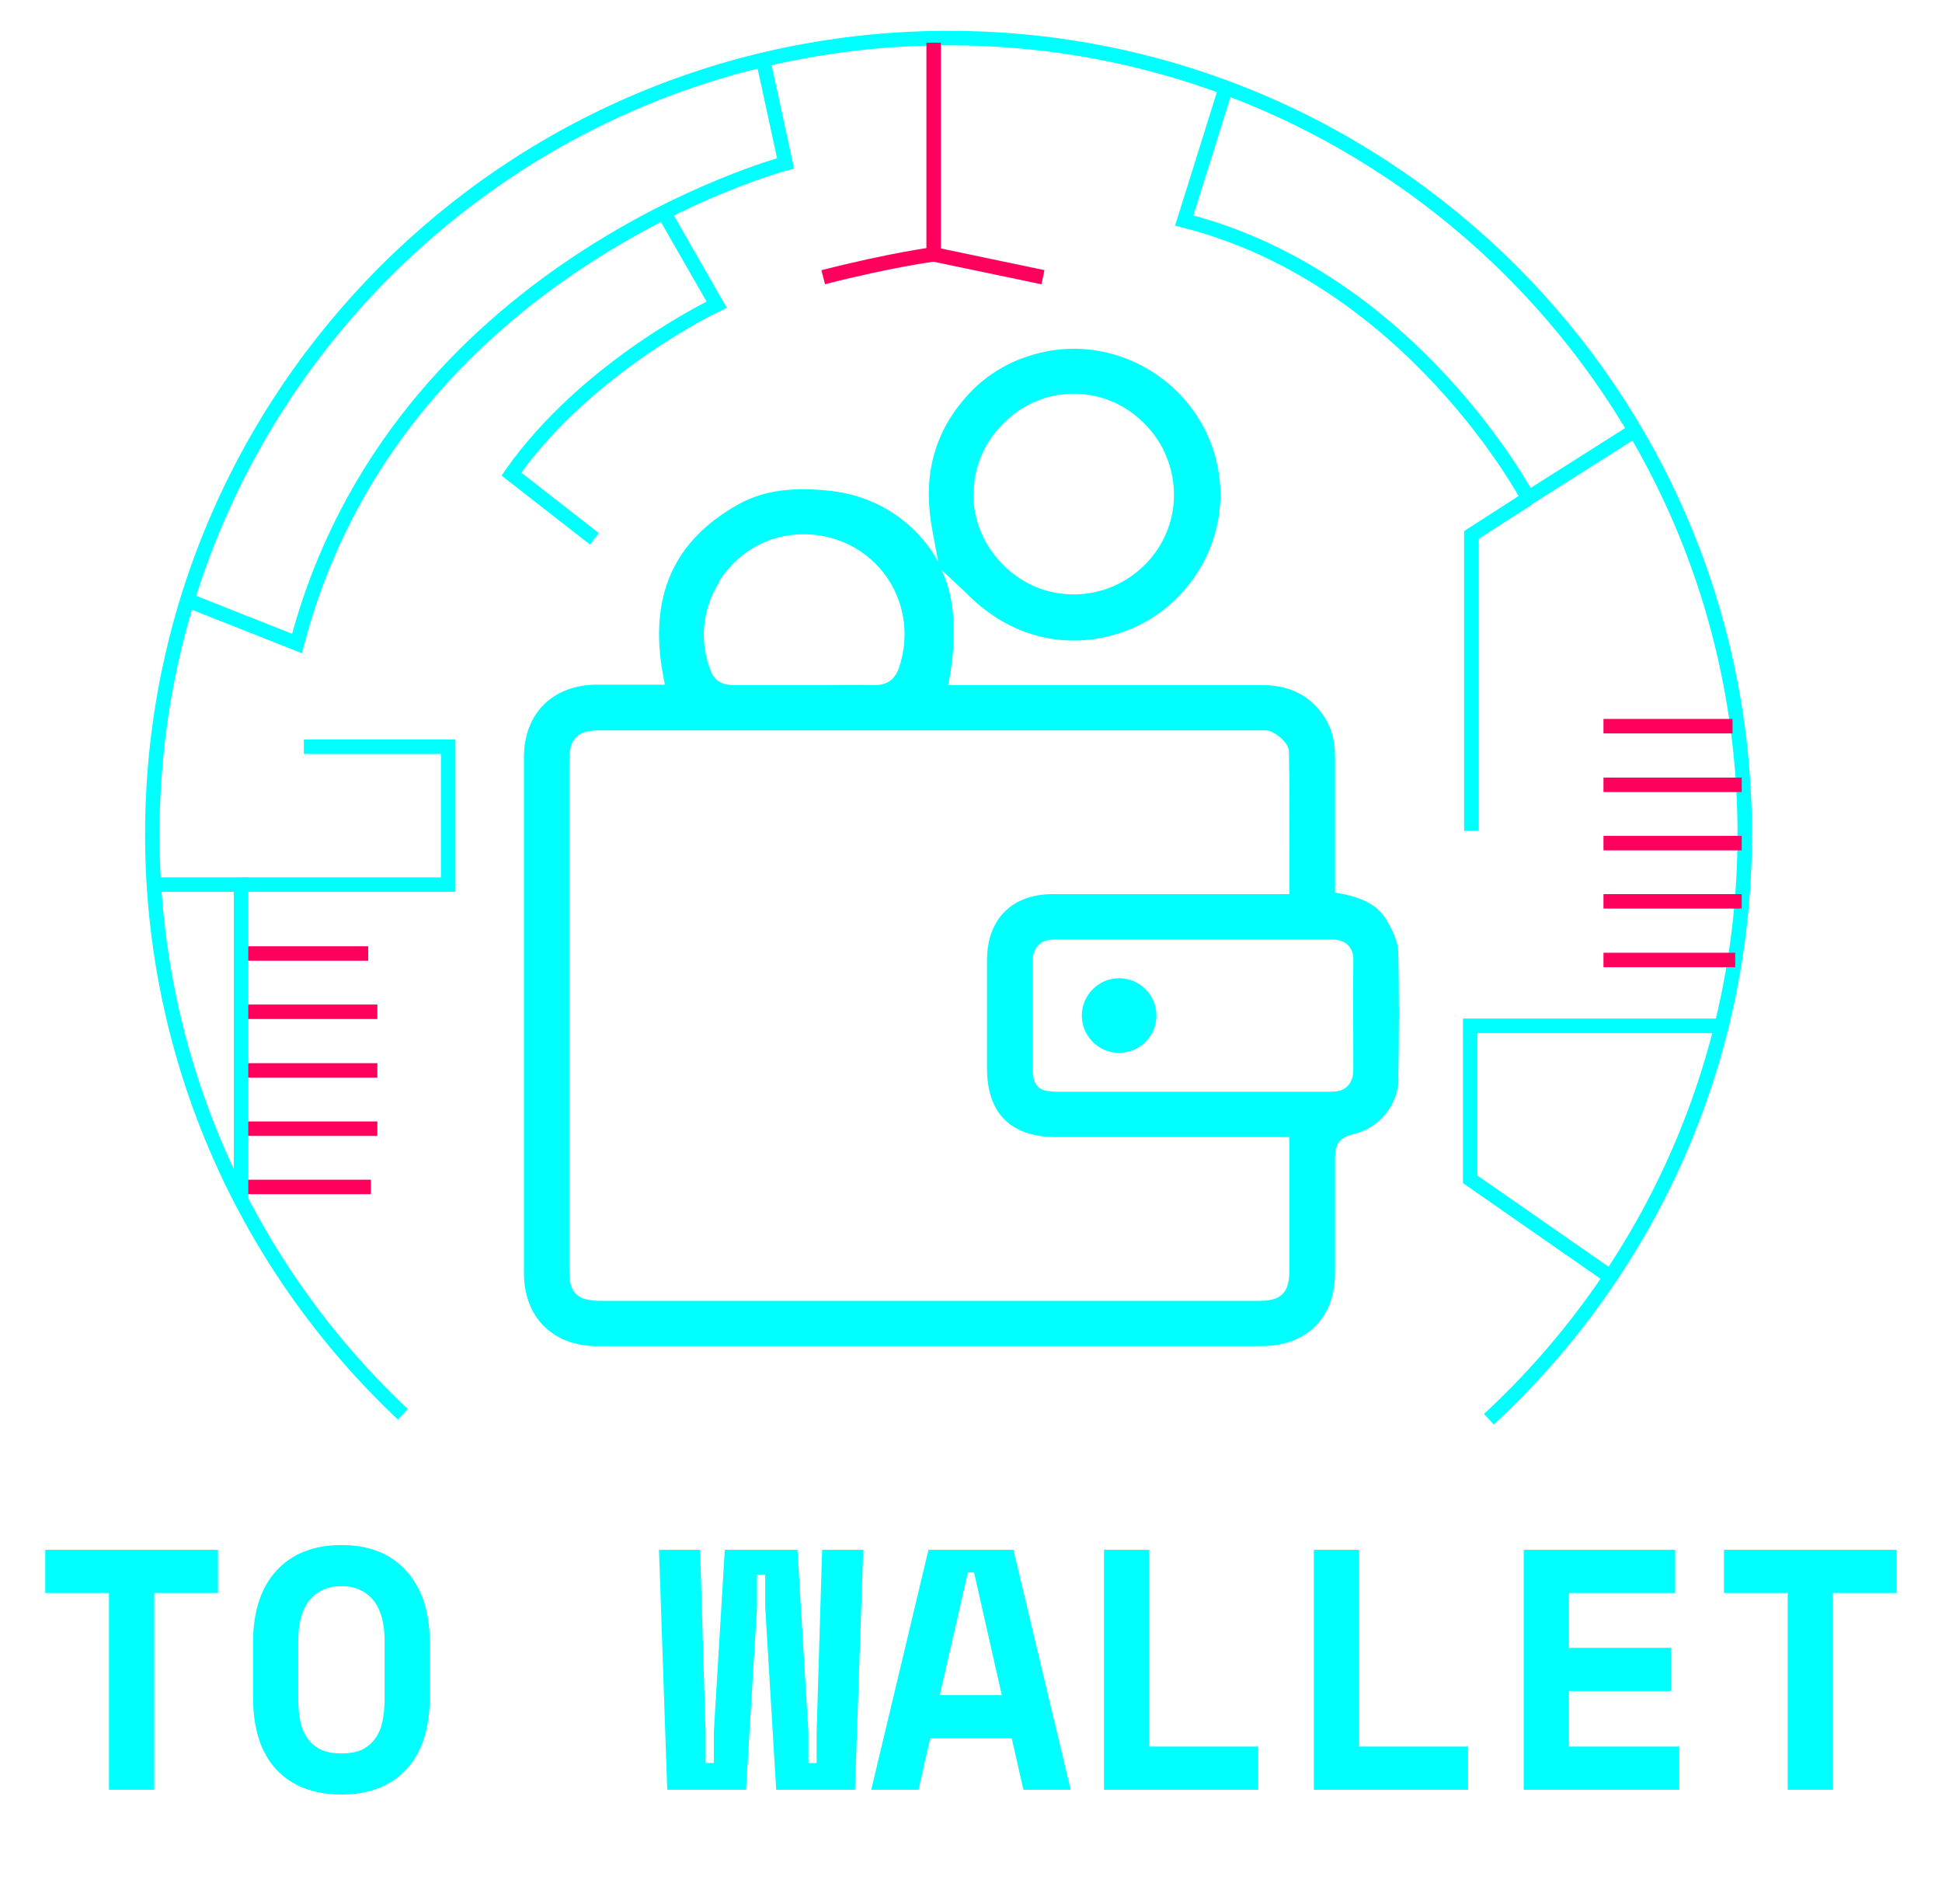 <svg width="51" height="50" viewBox="0 0 51 50" fill="none" xmlns="http://www.w3.org/2000/svg">
<path d="M39.1 37.27C43.23 33.45 45.82 27.98 45.82 21.91C45.82 10.36 36.46 1 24.91 1C13.36 1 4 10.36 4 21.91C4 27.91 6.53 33.33 10.58 37.14" stroke="#00FFFF" stroke-width="0.38"/>
<path d="M42.94 11.3L40.13 13.081C40.13 13.081 37.08 7.311 31.1 5.791L32.19 2.311" stroke="#00FFFF" stroke-width="0.38"/>
<path d="M20.04 1.57L20.63 4.29C20.63 4.29 10.39 7 7.8 16.9L4.92 15.76" stroke="#00FFFF" stroke-width="0.38"/>
<path d="M15.61 14.15L13.43 12.45C15.42 9.61 18.82 8 18.82 8L17.41 5.54" stroke="#00FFFF" stroke-width="0.38"/>
<path d="M45.5 19.07H42.11" stroke="#FF005C" stroke-width="0.38"/>
<path d="M45.74 20.61H42.11" stroke="#FF005C" stroke-width="0.38"/>
<path d="M45.74 22.141H42.11" stroke="#FF005C" stroke-width="0.38"/>
<path d="M45.74 23.67H42.11" stroke="#FF005C" stroke-width="0.38"/>
<path d="M45.57 25.21H42.11" stroke="#FF005C" stroke-width="0.38"/>
<path d="M9.67 25.04H6.29" stroke="#FF005C" stroke-width="0.38"/>
<path d="M9.91 26.57H6.29" stroke="#FF005C" stroke-width="0.38"/>
<path d="M9.91 28.11H6.29" stroke="#FF005C" stroke-width="0.38"/>
<path d="M9.91 29.64H6.29" stroke="#FF005C" stroke-width="0.38"/>
<path d="M9.74 31.17H6.29" stroke="#FF005C" stroke-width="0.38"/>
<path d="M4.04 23.23H6.33V31.511" stroke="#00FFFF" stroke-width="0.38"/>
<path d="M6.33 23.23H11.77V19.61H7.98" stroke="#00FFFF" stroke-width="0.38"/>
<path d="M24.519 1.12V6.68C24.519 6.68 23.419 6.82 21.619 7.28" stroke="#FF005C" stroke-width="0.38"/>
<path d="M45.119 26.939H38.609V30.97L42.319 33.55" stroke="#00FFFF" stroke-width="0.38"/>
<path d="M40.13 13.09L38.64 14.05V21.82" stroke="#00FFFF" stroke-width="0.38"/>
<path d="M24.52 6.68L27.39 7.28" stroke="#FF005C" stroke-width="0.38"/>
<path d="M36.72 28.34C36.74 27.34 36.75 26.17 36.72 25.01C36.72 24.78 36.61 24.49 36.42 24.17C36.21 23.81 35.85 23.6 35.28 23.48L35.06 23.44V19.87C35.06 19.4 34.94 19.02 34.69 18.7C34.32 18.22 33.81 17.99 33.12 17.99H24.9C24.9 17.99 25.33 16.14 24.72 14.96L25.36 15.56C27.01 17.26 29.14 17.03 30.43 16.11C31.91 15.04 32.45 13.14 31.74 11.49C31.03 9.85 29.26 8.9 27.52 9.22C26.63 9.39 25.89 9.81 25.32 10.48C24.51 11.43 24.23 12.55 24.48 13.9L24.64 14.76C24.64 14.76 23.88 13.13 21.81 12.89C20.9 12.79 20.09 12.85 19.38 13.25C17.69 14.2 17.05 15.65 17.4 17.66L17.46 17.98H17.13C16.9 17.98 16.68 17.98 16.45 17.98C16.19 17.98 15.93 17.98 15.66 17.98C14.51 17.99 13.76 18.74 13.76 19.88C13.76 24.4 13.76 28.91 13.76 33.43C13.76 34.6 14.52 35.35 15.69 35.35H33.12C34.32 35.35 35.06 34.61 35.06 33.42C35.06 32.41 35.06 31.4 35.06 30.39C35.06 30.16 35.11 29.88 35.52 29.79C36.21 29.64 36.72 29.02 36.73 28.33L36.72 28.34ZM25.57 12.97C25.57 12.27 25.85 11.61 26.36 11.11C26.86 10.61 27.51 10.34 28.19 10.34H28.2C28.9 10.34 29.56 10.62 30.06 11.13C30.56 11.63 30.83 12.3 30.83 13C30.83 14.43 29.65 15.6 28.21 15.61H28.19C27.5 15.61 26.85 15.34 26.35 14.84C25.84 14.33 25.56 13.67 25.56 12.96L25.57 12.97ZM18.89 15.26C19.34 14.55 20.06 14.11 20.87 14.04C21.78 13.96 22.66 14.34 23.21 15.05C23.75 15.75 23.9 16.68 23.61 17.53C23.54 17.73 23.4 17.99 22.99 17.99C22.99 17.99 22.97 17.99 22.96 17.99C22.52 17.98 22.08 17.99 21.64 17.99H20.85H20.6C20.15 17.99 19.7 17.99 19.24 17.99C18.85 17.99 18.71 17.76 18.65 17.58C18.36 16.82 18.45 15.97 18.9 15.27L18.89 15.26ZM33.86 33.39C33.86 33.94 33.64 34.16 33.1 34.16H27.43H15.76C15.16 34.16 14.95 33.96 14.95 33.37V19.98C14.95 19.39 15.16 19.18 15.75 19.18H33.05C33.16 19.18 33.31 19.16 33.44 19.24C33.53 19.29 33.85 19.49 33.85 19.76C33.87 20.65 33.86 21.55 33.86 22.47V23.48H30.38C29.47 23.48 28.56 23.48 27.65 23.48C26.57 23.48 25.92 24.14 25.92 25.22V28.04C25.92 28.64 26.07 29.09 26.38 29.4C26.69 29.71 27.15 29.86 27.75 29.86H33.86V33.39ZM35.39 28.52C35.26 28.66 35.07 28.67 34.95 28.67C34.06 28.67 33.17 28.67 32.28 28.67H31.05H27.74C27.28 28.67 27.12 28.52 27.12 28.06V27.17C27.12 26.54 27.12 25.91 27.12 25.27C27.12 25.14 27.13 24.96 27.27 24.82C27.41 24.68 27.59 24.67 27.72 24.67C30.13 24.67 32.54 24.67 34.95 24.67C35.09 24.67 35.27 24.69 35.4 24.82C35.5 24.92 35.55 25.06 35.54 25.25C35.53 26.19 35.54 27.13 35.54 28.06C35.54 28.19 35.53 28.38 35.39 28.52ZM30.37 26.67C30.37 27.21 29.93 27.65 29.39 27.65C28.85 27.65 28.41 27.21 28.41 26.67C28.41 26.13 28.85 25.69 29.39 25.69C29.93 25.69 30.37 26.13 30.37 26.67Z" fill="#00FFFF"/>
<path d="M1.188 40.7H5.724V41.834H4.05V47H2.862V41.834H1.188V40.7ZM6.644 43.148C6.644 42.332 6.848 41.699 7.256 41.249C7.67 40.799 8.24 40.574 8.966 40.574C9.692 40.574 10.259 40.799 10.667 41.249C11.081 41.699 11.288 42.332 11.288 43.148V44.552C11.288 45.392 11.081 46.031 10.667 46.469C10.259 46.907 9.692 47.126 8.966 47.126C8.24 47.126 7.67 46.907 7.256 46.469C6.848 46.031 6.644 45.392 6.644 44.552V43.148ZM8.966 46.046C9.182 46.046 9.362 46.013 9.506 45.947C9.65 45.875 9.767 45.776 9.857 45.65C9.947 45.524 10.01 45.374 10.046 45.2C10.082 45.026 10.1 44.834 10.1 44.624V43.076C10.1 42.878 10.079 42.692 10.037 42.518C9.995 42.344 9.929 42.194 9.839 42.068C9.749 41.942 9.632 41.843 9.488 41.771C9.344 41.693 9.17 41.654 8.966 41.654C8.762 41.654 8.588 41.693 8.444 41.771C8.3 41.843 8.183 41.942 8.093 42.068C8.003 42.194 7.937 42.344 7.895 42.518C7.853 42.692 7.832 42.878 7.832 43.076V44.624C7.832 44.834 7.85 45.026 7.886 45.2C7.922 45.374 7.985 45.524 8.075 45.65C8.165 45.776 8.282 45.875 8.426 45.947C8.57 46.013 8.75 46.046 8.966 46.046ZM22.454 47H20.384L20.096 42.212V41.348H19.88V42.212L19.592 47H17.522L17.306 40.7H18.386L18.53 45.488V46.298H18.746V45.488L19.034 40.7H20.942L21.23 45.488V46.298H21.446V45.488L21.59 40.7H22.67L22.454 47ZM26.57 45.65H24.428L24.122 47H22.88L24.383 40.7H26.615L28.118 47H26.876L26.57 45.65ZM24.68 44.516H26.309L25.58 41.294H25.418L24.68 44.516ZM28.993 40.7H30.181V45.866H33.043V47H28.993V40.7ZM34.504 40.7H35.692V45.866H38.554V47H34.504V40.7ZM40.015 40.7H43.993V41.834H41.203V43.274H43.885V44.408H41.203V45.866H44.101V47H40.015V40.7ZM45.274 40.7H49.81V41.834H48.136V47H46.948V41.834H45.274V40.7Z" fill="#00FFFF"/>
</svg>
